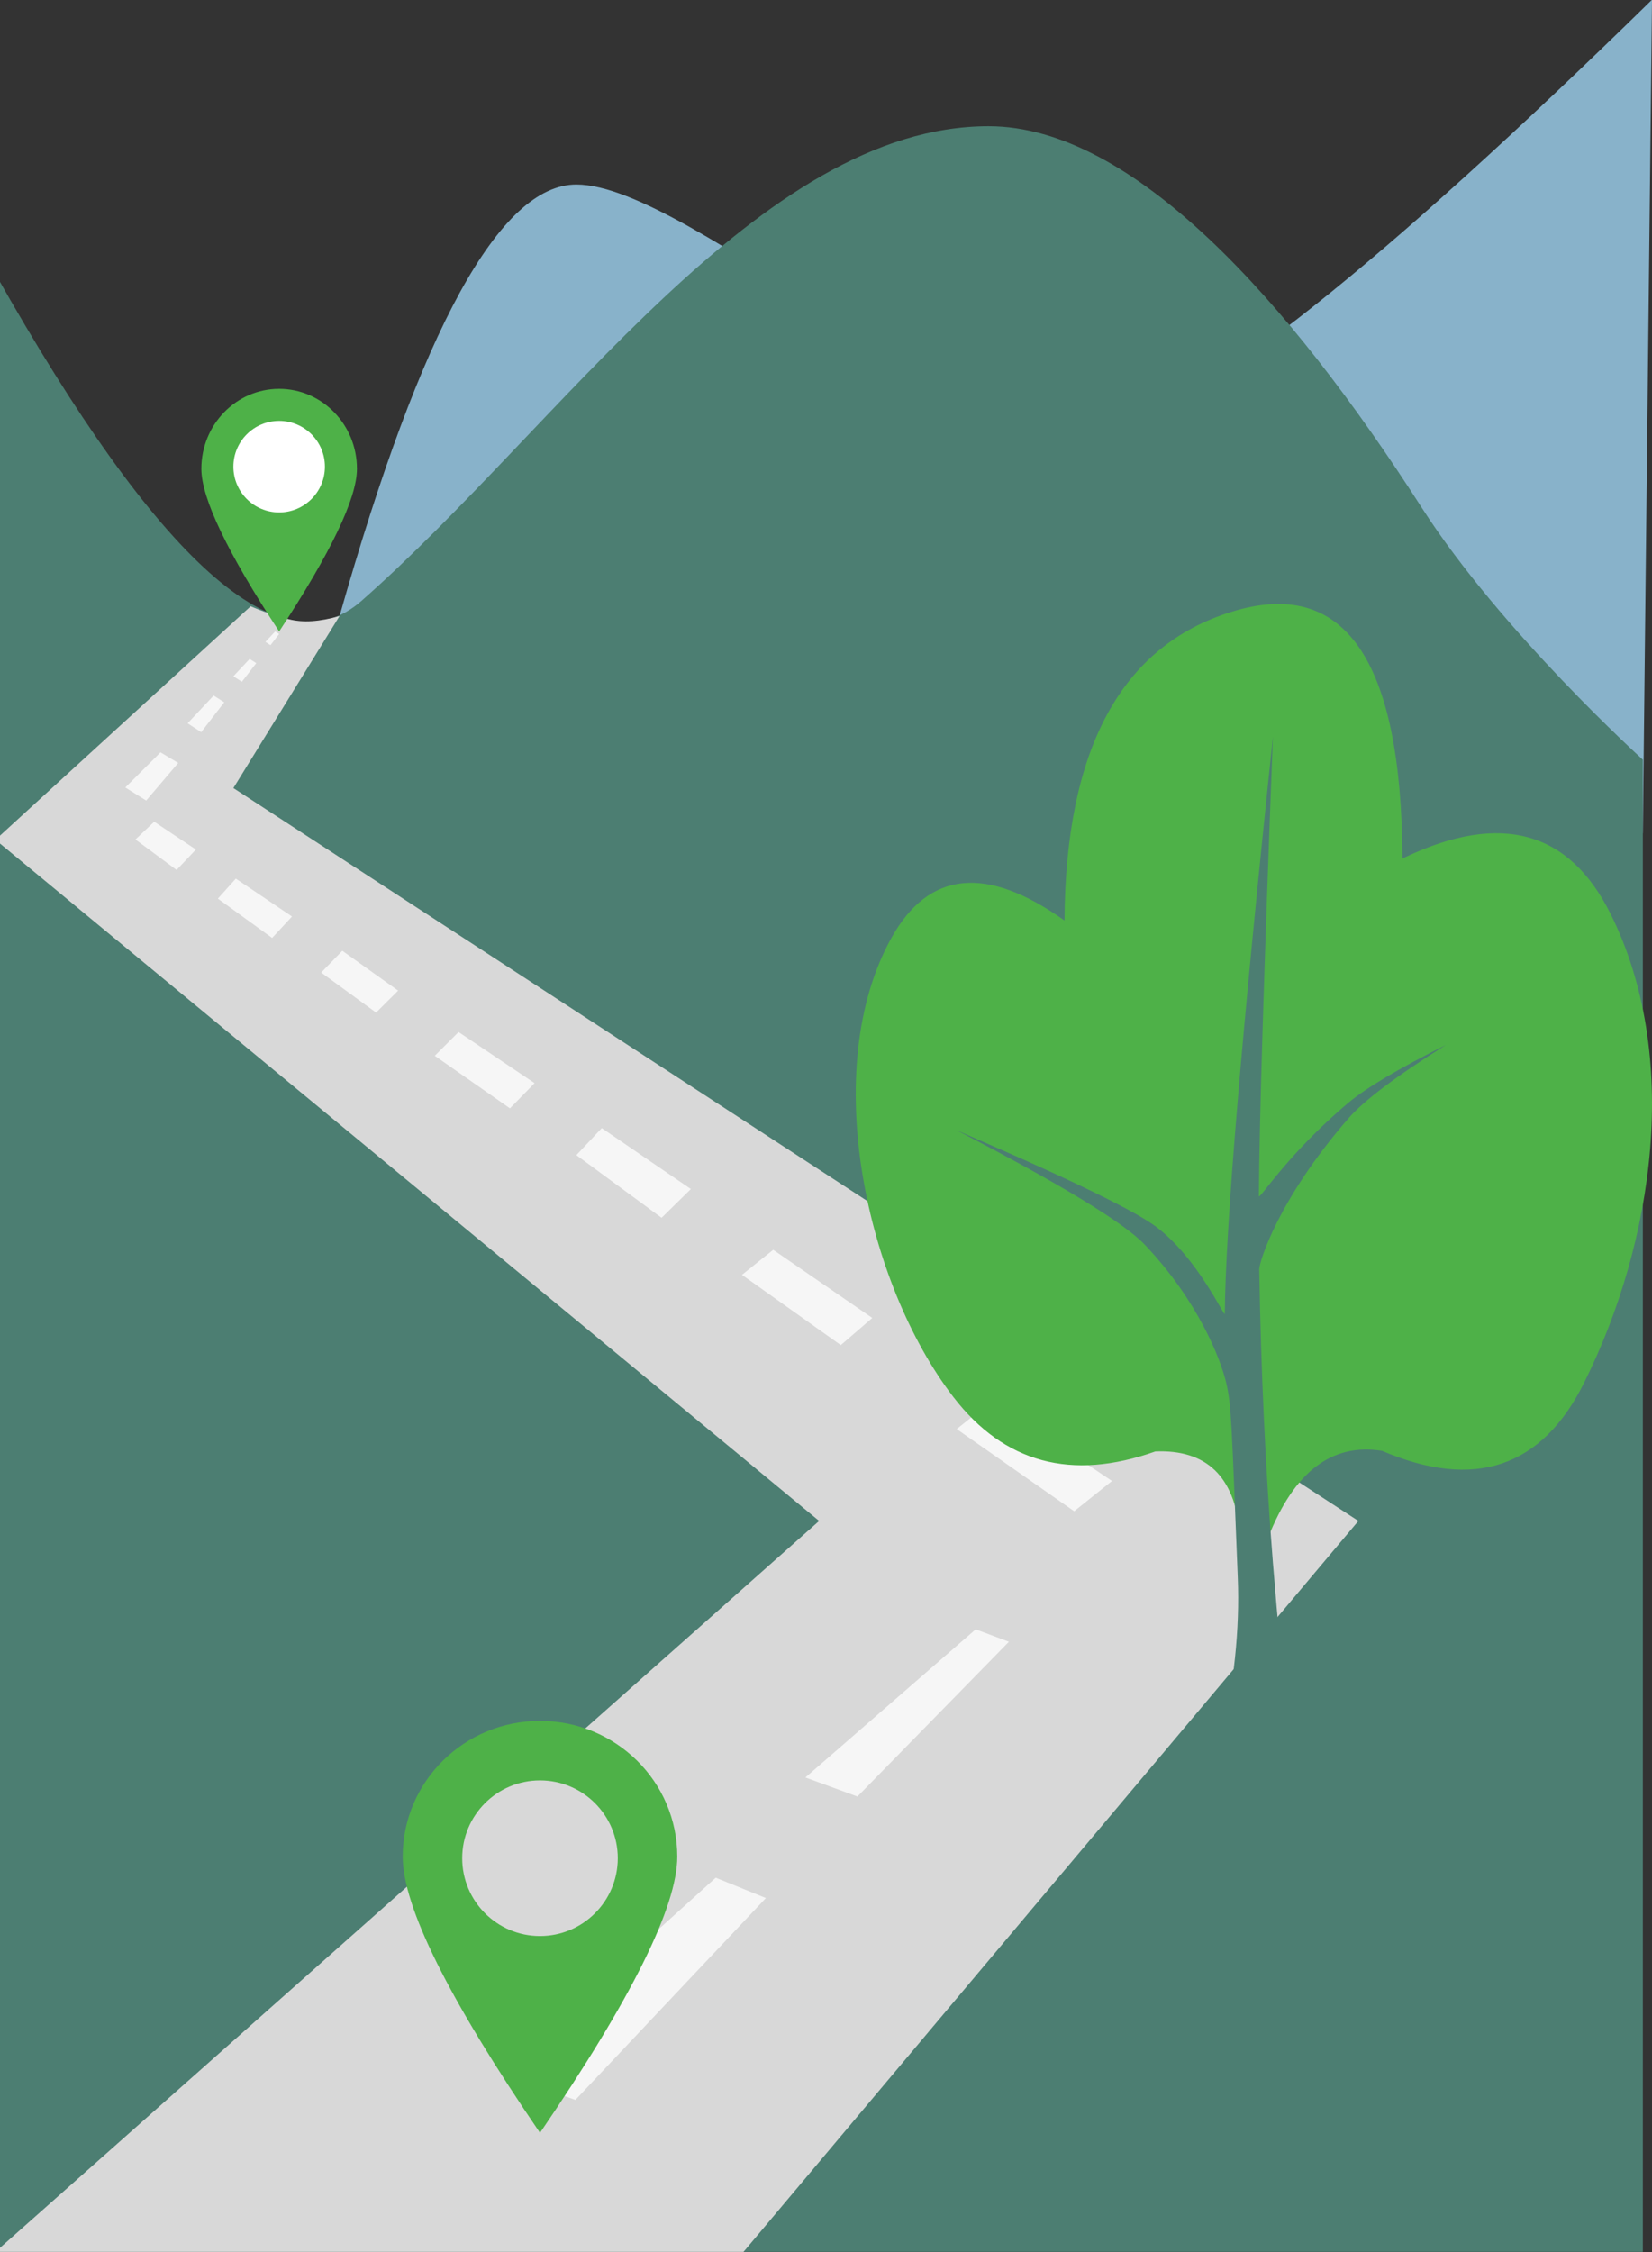 <svg height="492" viewBox="0 0 361 492" width="361" xmlns="http://www.w3.org/2000/svg"><rect x="0" y="0" width="361" height="492" fill="#333333" stroke="none"/><g fill="none" fill-rule="evenodd" transform="translate(-1 -1)"><path d="m191.618 132.945-116.413 2.621c17.817-62.836 35.066-94.254 51.746-94.254 25.02 0 87.878 59.982 117.049 53.307 19.447-4.45 58.781-35.674 118-93.674l-2 182.081z" fill="#88b2ca"/><path d="m0 60.839c35.657 63.178 62.324 86.985 80 71.42 43.548-38.348 86.931-103.687 137.042-103.687 31.49 0 65.652 38.129 94.668 83.373 17.315 27 48.29 55.017 48.29 55.017v325.983h-360z" fill="#4c7e72"/><path d="m75.205 135.567-23.205 37.593 245.835 160.103-134.362 159.683h-163.473l180-159.683-180-148.803 55.78-51.014c2.497 1.104 5.279 2.05 8.343 2.836 3.065.786 6.759.548 11.082-.714z" fill="#d8d8d8"/><path d="m157.403 411.206 10.965 4.446-41.636 44.101-16.489-6.004z" fill="#f6f6f6"/><g transform="translate(89 376.945)"><path d="m30 90c20-29.306 30-49.42 30-60.34 0-16.381-13.431-29.66-30-29.66s-30 13.279-30 29.66c0 10.92 10 31.034 30 60.34z" fill="#4eb148"/><circle cx="30" cy="30" fill="#d8d8d8" r="17"/></g><g fill="#f6f6f6"><path d="m214.209 356.945 7.26 2.716-33.102 33.81-11.368-4.163z"/><path d="m210.062 313.195 25.669 17.949 8.269-6.613-26.204-17.531z"/><path d="m163.138 279.503 21.595 15.348 6.885-5.93-21.656-14.891z"/><path d="m126.951 253.351 18.621 13.687 6.4-6.279-19.472-13.313z"/><path d="m96.006 231.65 16.431 11.478 5.382-5.504-16.618-11.171z"/><path d="m71.188 213.465 11.993 8.743 4.819-4.795-12.197-8.709z"/><path d="m48.608 197.313 11.859 8.592 4.342-4.686-12.277-8.275z"/><path d="m30.595 184.396 8.993 6.654 4.22-4.455-9.105-6.081z"/><path d="m28.381 173.033 4.566 2.854 6.998-8.212-3.865-2.321z"/><path d="m52 148.737 1.851 1.209 3.149-4.074-1.446-.926z"/><path d="m42 159.012 2.962 1.934 5.038-6.519-2.313-1.481z"/><path d="m59 141.22 1.111.725 1.889-2.445-.867-.555z"/></g><g transform="translate(45 85.945)"><path d="m17 53c11.333-17.258 17-29.103 17-35.534 0-9.646-7.611-17.466-17-17.466-9.389 0-17 7.82-17 17.466 0 6.431 5.667 18.275 17 35.534z" fill="#4eb148"/><circle cx="17" cy="17" fill="#fff" r="10"/></g><g transform="translate(188 132.945)"><path d="m119.475 55.599.632-.302c20.875-9.87 35.825-5.731 44.85 12.418 15.384 30.936 9.596 71.471-5.788 102.407-9.227 18.555-23.946 23.517-44.155 14.884-10.948-1.765-19.254 4.566-24.918 18.993l-6.175-1.227c-1.164-12.212-7.314-18.09-18.452-17.634-18.318 6.483-33.022 2.527-44.114-11.868-19.079-24.759-29.45-71.743-13.576-100.295 8.167-14.688 20.779-15.965 37.837-3.83.226-37.49 12.391-59.968 36.493-67.435 24.677-7.645 37.132 10.318 37.365 53.887z" fill="#4eb148"/><path d="m91.163 29c-6.869 65.361-10.374 107.377-10.517 126.049-.008 1.032-5.815-12.06-14.972-18.965-3.708-2.796-13.156-7.6-28.344-14.413-3.058-1.372-8.168-3.612-15.33-6.721 22.85 11.845 36.578 20.193 41.184 25.045 11.571 12.19 16.489 24.852 17.717 29.937 1.229 5.085 1.229 9.102 2.579 42.77.9 22.445-5.035 48.545-17.806 78.298h42.432c-7.077-1.416-12.725-28.589-16.943-81.52-1.619-20.312-2.617-41.689-2.993-64.13-.025-1.504 4.038-15.192 19.522-33.011 3.369-3.877 10.472-9.22 21.308-16.029-10.349 5.184-17.452 9.391-21.308 12.621-13.166 11.028-19.602 21.433-19.597 20.418.081-15.971 1.104-49.42 3.068-100.35z" fill="#4c7e72"/></g></g></svg>